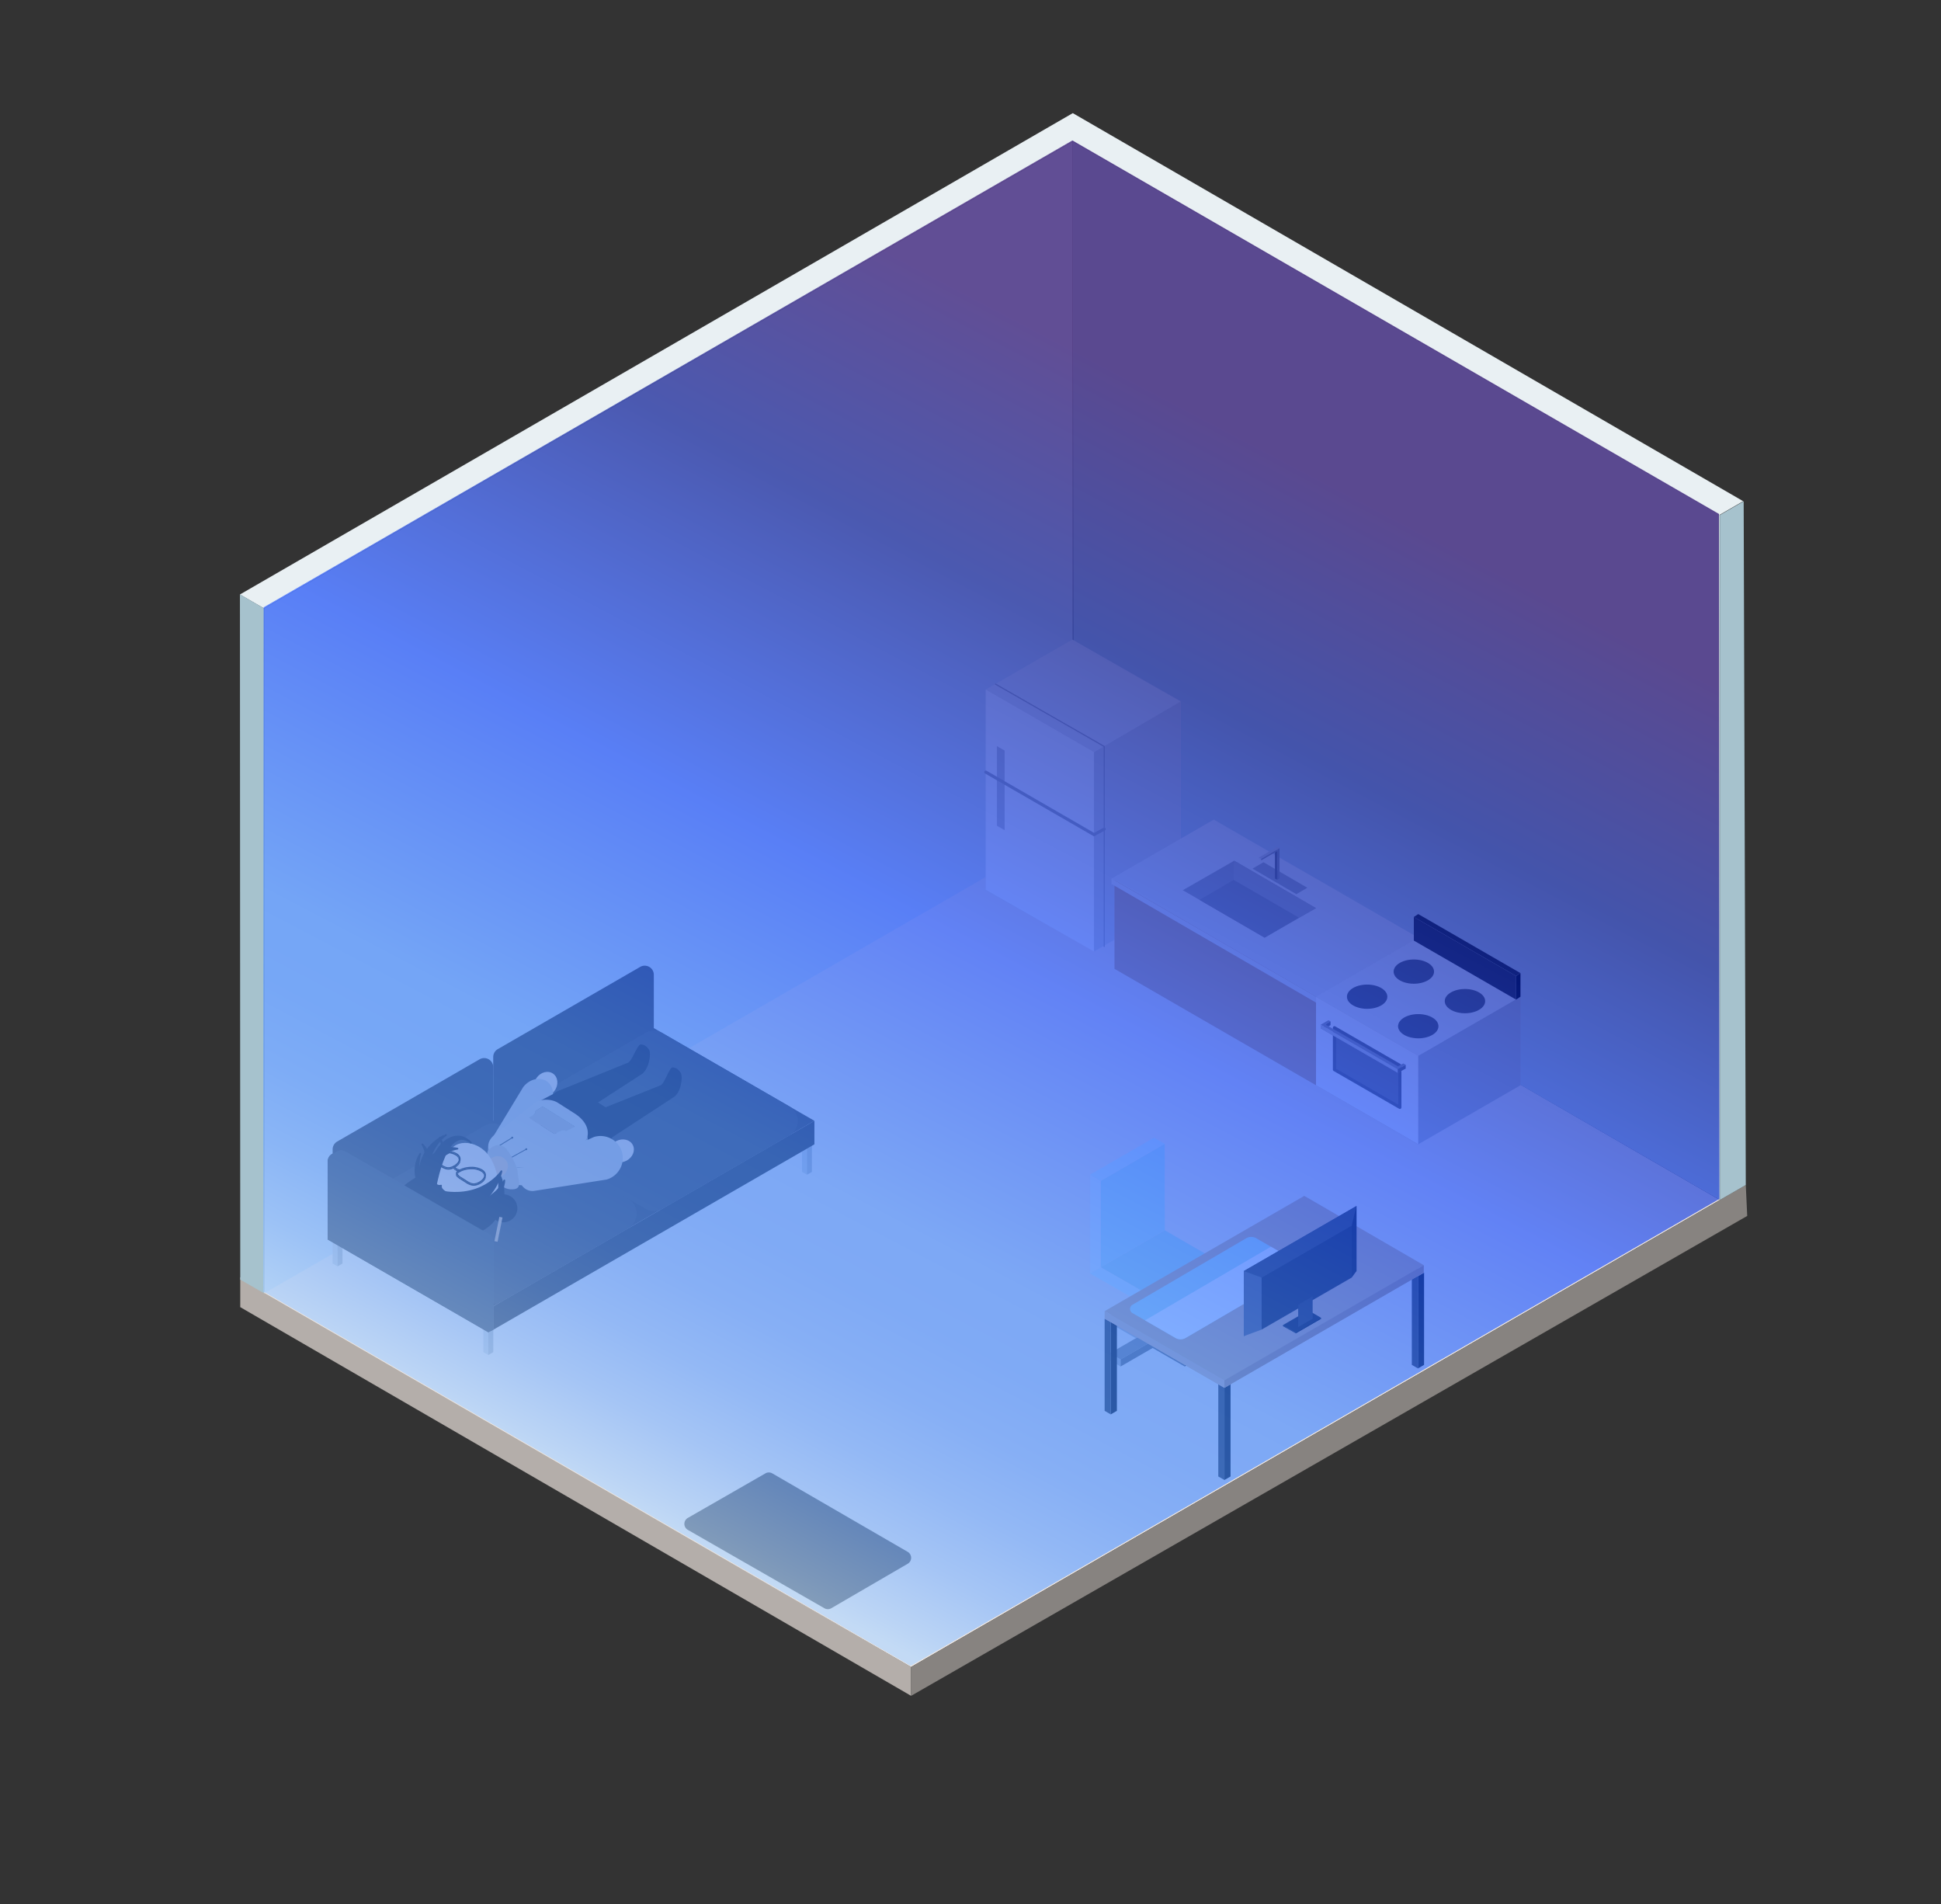 <svg xmlns="http://www.w3.org/2000/svg" xmlns:xlink="http://www.w3.org/1999/xlink" viewBox="0 0 1247.89 1224">
  <rect x="0" y="0" width="1247.89" height="1224" fill="#333333" stroke="none"/>
  <defs>
    <style>
      .cls-1 {
        isolation: isolate;
      }

      .cls-2 {
        mix-blend-mode: color;
      }

      .cls-3 {
        opacity: 0.5;
      }

      .cls-4, .cls-68 {
        mix-blend-mode: multiply;
        opacity: 0.65;
      }

      .cls-5 {
        fill: #b4aeaa;
      }

      .cls-6 {
        fill: #e9f0f3;
      }

      .cls-7 {
        fill: #f0e8e2;
      }

      .cls-8 {
        fill: #d8e0e5;
      }

      .cls-9 {
        fill: #c4d0d8;
      }

      .cls-10 {
        fill: #878380;
      }

      .cls-11 {
        fill: #a6c2cd;
      }

      .cls-12 {
        fill: #b3b3b3;
      }

      .cls-13, .cls-42 {
        fill: gray;
      }

      .cls-14 {
        fill: #666;
      }

      .cls-15 {
        fill: #303030;
      }

      .cls-16 {
        fill: #b3e1e5;
      }

      .cls-17 {
        fill: #8baeb3;
      }

      .cls-18 {
        fill: #d5f1f5;
      }

      .cls-19 {
        fill: #b9e8ef;
      }

      .cls-20 {
        fill: #e1f3f5;
      }

      .cls-21 {
        fill: #353030;
      }

      .cls-22 {
        fill: #3d3a3a;
      }

      .cls-23 {
        fill: #cdcdcd;
      }

      .cls-24 {
        fill: #b4b4b4;
      }

      .cls-25 {
        fill: #3f3f3f;
      }

      .cls-26 {
        fill: #2b2828;
      }

      .cls-27 {
        fill: #ebebeb;
      }

      .cls-28 {
        fill: #fff;
      }

      .cls-29 {
        fill: #cbcbcb;
      }

      .cls-30 {
        fill: #d8d8d8;
      }

      .cls-31, .cls-32, .cls-65 {
        fill: none;
        stroke-miterlimit: 10;
      }

      .cls-31, .cls-32 {
        stroke: #b0b0b0;
      }

      .cls-31, .cls-32, .cls-42, .cls-59, .cls-65 {
        stroke-linecap: round;
      }

      .cls-31 {
        stroke-width: 0.75px;
      }

      .cls-32, .cls-42 {
        stroke-width: 2px;
      }

      .cls-33 {
        fill: #d1d1d1;
      }

      .cls-34 {
        fill: #e8e8e8;
      }

      .cls-35 {
        fill: #ceab89;
      }

      .cls-36 {
        fill: #aaaaa9;
      }

      .cls-37 {
        fill: #999997;
      }

      .cls-38 {
        fill: #adadac;
      }

      .cls-39 {
        fill: #c1c1c1;
      }

      .cls-40 {
        fill: #efefef;
      }

      .cls-41 {
        fill: #f0f0f0;
      }

      .cls-42 {
        stroke: #686868;
      }

      .cls-42, .cls-59 {
        stroke-linejoin: round;
      }

      .cls-43 {
        fill: #595959;
      }

      .cls-44 {
        fill: #f9f9f9;
      }

      .cls-45 {
        fill: #2b2727;
      }

      .cls-46 {
        fill: #20201d;
      }

      .cls-47 {
        fill: #9d9d9d;
      }

      .cls-48 {
        fill: #696969;
      }

      .cls-49 {
        fill: #b3b3b1;
      }

      .cls-50 {
        fill: #cccccb;
      }

      .cls-51 {
        fill: #e0e0e0;
      }

      .cls-52 {
        fill: #999998;
      }

      .cls-53 {
        fill: #737372;
      }

      .cls-54 {
        fill: #d6b79d;
      }

      .cls-55 {
        fill: #b28d6f;
      }

      .cls-56 {
        fill: #181818;
      }

      .cls-57 {
        fill: #0c0c0c;
      }

      .cls-58 {
        fill: #242424;
      }

      .cls-59, .cls-62 {
        fill: #131111;
      }

      .cls-59 {
        stroke: #131111;
        stroke-width: 1.1px;
      }

      .cls-60 {
        fill: #f4dac4;
      }

      .cls-61 {
        fill: #ccc0b4;
      }

      .cls-63 {
        fill: #d0c3b5;
      }

      .cls-64 {
        fill: #bfb0a1;
      }

      .cls-65 {
        stroke: #383838;
        stroke-width: 0.55px;
      }

      .cls-66 {
        fill: #383838;
      }

      .cls-67 {
        fill: #e0b899;
      }

      .cls-68 {
        fill: url(#linear-gradient);
      }
    </style>
    <linearGradient id="linear-gradient" x1="419.805" y1="994.83" x2="839.951" y2="195.181" gradientUnits="userSpaceOnUse">
      <stop offset="0.017" stop-color="#aad3ff"/>
      <stop offset="0.032" stop-color="#9ecaff"/>
      <stop offset="0.08" stop-color="#7cb2ff"/>
      <stop offset="0.129" stop-color="#619fff"/>
      <stop offset="0.178" stop-color="#4e91ff"/>
      <stop offset="0.229" stop-color="#4389ff"/>
      <stop offset="0.284" stop-color="#3f86ff"/>
      <stop offset="0.487" stop-color="#154bff"/>
      <stop offset="0.717" stop-color="#001194"/>
      <stop offset="0.897" stop-color="#22006a"/>
    </linearGradient>
  </defs>
  <g class="cls-1">
    <g id="room-base">
      <g>
        <g>
          <polygon class="cls-5" points="154.462 821.011 154.462 840.258 585.759 1090.117 585.756 1071.567 154.462 821.011"/>
          <polygon class="cls-6" points="1120.732 322.189 1105.415 331.032 689.748 90.927 169.794 391.118 154.255 382.15 689.716 72.72 1120.732 322.189"/>
          <polygon class="cls-7" points="169.526 830.859 689.797 530.751 1105.71 771.37 585.756 1071.567 169.526 830.859"/>
          <polygon class="cls-8" points="169.794 391.118 689.748 90.927 689.737 531.476 169.794 831.409 169.794 391.118"/>
          <polygon class="cls-9" points="1105.673 331.105 1105.71 771.37 690.028 531.322 689.748 90.927 1105.673 331.105"/>
          <polygon class="cls-10" points="585.759 1090.117 1123.305 781.621 1122.389 761.741 585.759 1071.567 585.759 1090.117"/>
          <polygon class="cls-11" points="169.795 831.357 154.463 822.556 154.256 382.098 169.795 391.066 169.795 831.357"/>
          <polygon class="cls-11" points="1105.71 331.084 1121.027 322.24 1122.389 761.741 1105.71 771.37 1105.71 331.084"/>
        </g>
        <g>
          <g>
            <polygon class="cls-12" points="713.583 874.445 713.583 869.884 720.45 873.848 720.45 878.41 713.583 874.445"/>
            <g>
              <polygon class="cls-13" points="741.05 854.026 761.65 842.133 768.516 846.097 747.916 857.991 768.516 869.884 761.65 873.848 741.05 861.955 720.45 873.848 713.583 869.884 734.183 857.991 713.583 846.097 720.45 842.133 741.05 854.026"/>
              <polygon class="cls-14" points="720.45 878.41 720.45 873.848 741.05 861.955 761.65 873.848 761.65 878.41 741.05 866.516 720.45 878.41"/>
              <polygon class="cls-15" points="761.65 878.41 761.65 873.848 768.516 869.884 768.516 874.445 761.65 878.41"/>
              <polygon class="cls-12" points="713.583 850.659 713.583 846.097 734.183 857.962 730.253 860.26 713.583 850.659"/>
              <polygon class="cls-15" points="751.818 860.243 747.916 857.991 768.516 846.097 768.516 850.659 751.818 860.243"/>
              <polygon class="cls-14" points="734.183 857.962 734.183 818.658 741.05 822.311 741.05 861.955 734.183 857.962"/>
              <polygon class="cls-15" points="747.916 857.991 747.916 818.658 741.05 822.311 741.05 861.955 747.916 857.991"/>
            </g>
          </g>
          <g>
            <g>
              <polygon class="cls-16" points="707.628 814.612 748.828 790.826 790.028 814.612 748.828 838.399 707.628 814.612"/>
              <polygon class="cls-17" points="748.828 846.328 748.828 838.399 790.028 814.612 790.028 822.541 748.828 846.328"/>
              <polygon class="cls-18" points="700.762 818.577 707.628 814.612 748.828 838.399 748.828 846.328 700.762 818.577"/>
            </g>
            <g>
              <polygon class="cls-19" points="707.628 814.612 707.628 759.11 748.814 735.238 748.828 790.826 707.628 814.612"/>
              <polygon class="cls-20" points="707.628 814.612 707.628 759.11 700.776 755.117 700.762 818.577 707.628 814.612"/>
              <polygon class="cls-18" points="741.915 731.332 748.814 735.238 707.628 759.11 700.776 755.117 741.915 731.332"/>
            </g>
          </g>
        </g>
        <g>
          <polygon class="cls-21" points="420.344 660.879 317.095 720.489 213.847 780.1 317.095 839.71 420.344 780.1 523.592 720.489 420.344 660.879"/>
          <g>
            <path class="cls-21" d="M213.847,795.211l-0-56.349a5.83,5.83,0,0,1,2.915-5.049l91.587-52.878a5.83,5.83,0,0,1,8.746,5.049l0,49.616Z"/>
            <path class="cls-21" d="M317.096,735.601l-0-56.131a5.846,5.846,0,0,1,2.923-5.063L411.574,621.547a5.846,5.846,0,0,1,8.77,5.063v49.38Z"/>
            <path class="cls-22" d="M414.99,663.97l-81.834,47.247a10.707,10.707,0,0,0,0,18.545l81.834,47.247a10.707,10.707,0,0,0,10.707,0l81.834-47.247a10.707,10.707,0,0,0,0-18.545l-81.834-47.247A10.707,10.707,0,0,0,414.99,663.97Z"/>
            <g>
              <polygon class="cls-23" points="213.847 812.223 216.982 814.033 216.982 797.06 213.847 795.251 213.847 812.223"/>
              <polygon class="cls-24" points="220.195 795.211 216.983 797.065 216.983 814.073 220.181 812.226 220.195 795.211"/>
            </g>
            <path class="cls-22" d="M230.471,770.502l81.084-46.814a11.082,11.082,0,0,1,11.082,0l81.084,46.814a11.082,11.082,0,0,1,0,19.195l-81.084,46.814a11.082,11.082,0,0,1-11.082,0l-81.083-46.814A11.082,11.082,0,0,1,230.471,770.502Z"/>
            <path class="cls-25" d="M317.095,854.822l-103.248-59.61-0-50.204a5.503,5.503,0,0,1,8.246-4.771l92.242,53.016a5.503,5.503,0,0,1,2.761,4.771Z"/>
            <g>
              <polygon class="cls-23" points="310.787 869.194 313.922 871.005 313.922 854.032 310.787 852.222 310.787 869.194"/>
              <polygon class="cls-24" points="317.134 852.183 313.922 854.036 313.922 871.044 317.121 869.197 317.134 852.183"/>
            </g>
            <path class="cls-25" d="M313.936,856.401l-103.248-59.61-0-50.204a5.503,5.503,0,0,1,8.246-4.771l92.242,53.016a5.503,5.503,0,0,1,2.761,4.771Z"/>
            <g>
              <polygon class="cls-23" points="515.638 753.308 518.773 755.118 518.773 738.145 515.638 736.336 515.638 753.308"/>
              <polygon class="cls-24" points="521.986 736.296 518.774 738.15 518.774 755.158 521.972 753.311 521.986 736.296"/>
            </g>
            <polygon class="cls-26" points="317.095 839.71 523.592 720.489 523.592 735.601 317.095 854.822 317.095 839.71"/>
            <polygon class="cls-25" points="317.096 854.826 313.936 856.401 313.936 799.602 317.095 798.023 317.096 854.826"/>
          </g>
        </g>
        <g>
          <g>
            <polygon class="cls-27" points="633.759 443.291 689.455 411.135 759.075 450.875 759.075 579.498 703.379 611.654 633.759 571.915 633.759 443.291"/>
            <polygon class="cls-28" points="703.379 611.654 703.379 483.486 633.759 443.291 633.759 571.915 703.379 611.654"/>
            <polygon class="cls-29" points="645.883 482.481 645.866 533.619 640.939 530.804 640.956 479.637 645.883 482.481"/>
          </g>
          <polygon class="cls-30" points="703.379 483.486 759.075 450.875 759.075 579.498 703.379 611.654 703.379 483.486"/>
          <polyline class="cls-31" points="709.901 608.394 709.901 479.838 640.07 439.803"/>
          <polyline class="cls-32" points="709.901 532.961 703.379 536.514 633.759 496.319"/>
        </g>
        <g>
          <polygon class="cls-33" points="714.616 568.226 846.082 644.495 911.816 606.544 780.349 530.275 714.616 568.226"/>
          <polygon class="cls-34" points="714.616 564.8 911.816 678.653 977.549 640.702 780.349 526.849 714.616 564.8"/>
          <polygon class="cls-35" points="716.512 622.776 716.512 565.849 911.816 678.653 911.816 735.58 716.512 622.776"/>
          <polygon class="cls-36" points="760.424 572.243 813.011 602.751 846.082 583.775 793.496 553.268 760.424 572.243"/>
          <polygon class="cls-37" points="771.153 578.441 813.057 602.751 835.116 589.853 793.212 565.543 771.153 578.441"/>
          <polygon class="cls-38" points="805.246 558.377 833.448 574.794 840.507 570.666 812.305 554.25 805.246 558.377"/>
          <polygon class="cls-39" points="911.816 678.653 977.549 640.702 977.549 697.629 911.816 735.58 911.816 678.653"/>
          <polygon class="cls-40" points="714.616 564.8 714.616 568.226 846.082 644.495 846.082 640.702 714.616 564.8"/>
          <polygon class="cls-41" points="846.082 640.702 911.816 602.751 977.549 640.702 911.816 678.653 846.082 640.702"/>
          <polygon class="cls-28" points="846.082 640.702 846.082 697.629 911.816 735.58 911.816 678.653 846.082 640.702"/>
          <polygon class="cls-42" points="857.914 660.625 857.914 687.576 899.984 711.865 899.984 684.913 857.914 660.625"/>
          <ellipse class="cls-43" cx="911.816" cy="659.678" rx="12.987" ry="7.792"/>
          <ellipse class="cls-43" cx="941.838" cy="643.547" rx="12.987" ry="7.792"/>
          <ellipse class="cls-43" cx="878.949" cy="640.702" rx="12.987" ry="7.792"/>
          <ellipse class="cls-43" cx="908.971" cy="624.571" rx="12.987" ry="7.792"/>
          <polygon class="cls-44" points="911.816 602.751 911.816 587.568 977.549 625.519 977.549 640.702 911.816 602.751"/>
          <polygon class="cls-45" points="908.971 604.62 908.971 589.437 974.705 627.388 974.705 642.571 908.971 604.62"/>
          <polygon points="977.549 625.519 974.705 627.388 974.705 642.571 977.549 640.702 977.549 625.519"/>
          <polygon class="cls-46" points="908.971 589.437 911.816 587.568 977.549 625.519 974.705 627.388 908.971 589.437"/>
          <polygon class="cls-47" points="854.088 655.823 849.056 658.71 898.702 687.373 903.735 684.487 902.178 683.588 898.702 685.497 852.154 658.568 855.4 656.58 854.088 655.823"/>
          <polygon class="cls-47" points="854.088 658.136 849.056 661.022 898.702 689.686 903.735 686.799 902.178 685.901 898.702 687.81 852.154 660.88 855.4 658.893 854.088 658.136"/>
          <polygon class="cls-33" points="849.056 661.022 849.056 658.71 898.702 687.373 898.702 689.686 849.056 661.022"/>
          <g>
            <polygon class="cls-48" points="903.735 684.487 903.735 686.799 898.702 689.686 898.702 687.373 903.735 684.487"/>
            <polygon class="cls-48" points="855.4 658.893 855.4 656.58 852.154 658.568 854.096 659.691 855.4 658.893"/>
          </g>
          <polygon class="cls-49" points="793.496 553.268 793.212 565.543 835.116 589.853 846.082 583.775 793.496 553.268"/>
          <polygon class="cls-50" points="821.005 544.486 822.607 545.287 810.821 552.103 809.219 551.302 821.005 544.486"/>
          <polyline class="cls-51" points="810.821 553.045 810.821 552.103 809.219 551.302 809.219 552.174 810.821 553.045"/>
          <polygon class="cls-52" points="821.249 546.071 822.607 545.287 822.607 564.742 821.249 565.543 821.249 546.071"/>
          <polygon class="cls-52" points="810.821 552.103 810.821 553.045 821.249 547.032 821.249 546.071 810.821 552.103"/>
          <polygon class="cls-53" points="819.647 547.955 821.249 547.032 821.249 565.543 819.647 564.742 819.647 547.955"/>
        </g>
        <path class="cls-22" d="M442.207,975.756l49.89-28.642a4.422,4.422,0,0,1,4.419.009l87.061,50.44a4.422,4.422,0,0,1,.007,7.649l-49.141,28.595a4.422,4.422,0,0,1-4.425.013L442.208,983.426A4.422,4.422,0,0,1,442.207,975.756Z"/>
      </g>
    </g>
    <g id="overlap-parts">
      <g>
        <g>
          <polygon points="718.06 847.631 714.122 849.905 714.122 909.188 718.06 906.915 718.06 847.631"/>
          <polygon class="cls-15" points="710.184 906.915 710.184 847.631 714.122 849.905 714.122 909.188 710.184 906.915"/>
        </g>
        <g>
          <polygon points="791.133 889.82 787.195 892.094 787.195 951.377 791.133 949.104 791.133 889.82"/>
          <polygon class="cls-15" points="783.257 949.104 783.257 889.82 787.195 892.094 787.195 951.377 783.257 949.104"/>
        </g>
        <g>
          <polygon points="915.548 818.093 911.61 820.367 911.61 879.65 915.548 877.377 915.548 818.093"/>
          <polygon class="cls-15" points="907.672 877.377 907.672 818.093 911.61 820.367 911.61 879.65 907.672 877.377"/>
        </g>
        <polygon class="cls-35" points="710.184 847.631 838.536 773.527 915.368 818.093 787.195 892.094 710.184 847.631"/>
        <polygon class="cls-35" points="710.184 842.839 838.536 768.734 915.368 813.301 787.195 887.301 710.184 842.839"/>
        <polygon class="cls-54" points="710.184 847.631 710.184 842.839 787.195 887.301 787.195 892.094 710.184 847.631"/>
        <polygon class="cls-55" points="915.368 813.301 915.368 818.093 787.195 892.094 787.195 887.301 915.368 813.301"/>
        <g>
          <path class="cls-19" d="M728.074,838.734l73.141-42.761a6.461,6.461,0,0,1,6.461,0l22.618,13.058a6.461,6.461,0,0,1,0,11.191l-68.082,39.84a6.461,6.461,0,0,1-6.461,0l-27.676-15.979A3.089,3.089,0,0,1,728.074,838.734Z"/>
          <path class="cls-28" d="M817.078,801.401l22.907,13.225-77.684,45.384a6.642,6.642,0,0,1-6.642,0L736.135,848.738Z"/>
        </g>
        <g>
          <polygon class="cls-15" points="799.664 817.064 872.098 775.244 872.098 817.064 799.664 858.884 799.664 817.064"/>
          <polygon class="cls-56" points="811.086 821.243 869.034 787.787 869.033 821.243 811.086 854.699 811.086 821.243"/>
          <polygon class="cls-57" points="824.769 851.818 841.163 842.353 849.362 847.118 833.164 856.459 824.769 851.818"/>
          <polygon class="cls-57" points="824.769 852.41 841.163 842.945 849.362 847.709 833.164 857.051 824.769 852.41"/>
          <polygon class="cls-58" points="834.612 853.067 834.612 838.757 843.906 833.391 843.906 847.677 834.612 853.067"/>
          <polygon class="cls-15" points="799.664 817.064 811.086 821.243 869.034 787.787 872.098 775.244 799.664 817.064"/>
          <polygon class="cls-43" points="811.086 854.699 799.664 858.884 799.664 817.064 811.086 821.243 811.086 854.699"/>
          <polygon class="cls-57" points="869.034 787.787 872.098 775.244 872.098 817.064 869.033 821.243 869.034 787.787"/>
          <polygon class="cls-58" points="824.769 851.818 824.769 852.41 833.164 857.051 833.164 856.459 824.769 851.818"/>
          <polygon points="833.164 856.459 849.362 847.118 849.362 847.709 833.164 857.051 833.164 856.459"/>
        </g>
      </g>
    </g>
    <g id="log-sleep">
      <g>
        <path class="cls-59" d="M269.826,756.148s-14.75,7.434-16.608,15.992c0,0,16.107,3.164,23.4-1.583C276.619,770.556,276.091,764.1,269.826,756.148Z"/>
        <ellipse class="cls-60" cx="350.817" cy="696.928" rx="8.28" ry="7.111" transform="translate(-420.902 581.896) rotate(-54.802)"/>
        <path class="cls-61" d="M351.988,695.389l0,0c4.483,3.468,4.778,10.595.66,15.918l-27.343,28.085c-2.428,2.494-5.973,3.013-8.298,1.215l0,0c-2.324-1.798-2.712-5.36-.908-8.337l20.316-33.521C340.532,693.426,347.505,691.922,351.988,695.389Z"/>
        <path class="cls-62" d="M411.957,671.387c2.095.133,3.651.956,5.274,3.315s.021,13.41-5.29,16.18l-44.018,28.527c-5.311,2.77-11.719.984-14.313-3.989l0,0c-2.584-4.955-.406-11.204,4.863-13.989a1.283,1.283,0,0,1,.118-.055l45.288-18.303C406.442,681.737,409.863,671.254,411.957,671.387Z"/>
        <g class="cls-1">
          <path class="cls-62" d="M342.856,723.471l.512-11.197c-.076,1.67.955,3.389,3.108,4.759L345.965,728.23C343.811,726.86,342.78,725.141,342.856,723.471Z"/>
          <path class="cls-62" d="M394.701,717.992l-.512,11.197c-.075,1.649-1.229,3.249-3.445,4.412l.512-11.197C393.472,721.241,394.625,719.641,394.701,717.992Z"/>
          <polygon class="cls-62" points="391.256 722.404 390.744 733.601 378.929 739.805 379.441 728.609 391.256 722.404"/>
          <polygon class="cls-62" points="363.603 727.925 363.091 739.122 345.965 728.23 346.477 717.033 363.603 727.925"/>
          <path class="cls-62" d="M379.441,728.609l-.512,11.197c-4.469,2.347-11.558,2.039-15.838-.683l.512-11.197C367.883,730.648,374.972,730.955,379.441,728.609Z"/>
          <path class="cls-62" d="M346.477,717.033c-4.28-2.722-4.127-6.826.342-9.172l11.815-6.204c4.462-2.343,11.552-2.043,15.832.679l17.126,10.892c4.28,2.722,4.127,6.833-.336,9.176l-11.815,6.204c-4.469,2.347-11.558,2.039-15.838-.683Z"/>
        </g>
        <path class="cls-59" d="M271.585,766.927s18.1-18.597,11.165-35.581C282.75,731.346,294.097,748.147,271.585,766.927Z"/>
        <path class="cls-62" d="M432.451,686.165c2.027.168,3.546,1.011,5.156,3.377s.253,13.289-4.834,15.942l-42.06,27.506a10.273,10.273,0,0,1-13.906-4.201l0,0a10.273,10.273,0,0,1,4.515-13.808l43.523-17.376C427.299,696.326,430.424,685.997,432.451,686.165Z"/>
        <g class="cls-1">
          <path class="cls-63" d="M349.586,711.758l-.512,11.197a1.46,1.46,0,0,0-1.368-.025l.512-11.197A1.459,1.459,0,0,1,349.586,711.758Z"/>
          <polygon class="cls-63" points="348.218 711.732 347.706 722.929 344.05 725.152 344.562 713.955 348.218 711.732"/>
          <path class="cls-63" d="M344.05,725.152a.47.47,0,0,0-.259.357l.512-11.197a.47.47,0,0,1,.259-.357C344.409,717.314,344.204,721.793,344.05,725.152Z"/>
          <path class="cls-64" d="M344.321,714.664l-.512,11.197a1.512,1.512,0,0,0-.016-.299.306.306,0,0,1-.002-.052l.512-11.197a.305.305,0,0,0,.002.052A1.511,1.511,0,0,1,344.321,714.664Z"/>
          <path class="cls-63" d="M343.809,725.86c-.07,1.539-2.46,2.814-3.739,3.39q.256-5.598.512-11.197c1.278-.576,3.668-1.851,3.739-3.39C344.167,718.023,343.962,722.501,343.809,725.86Z"/>
          <polygon class="cls-64" points="355.905 728.636 355.393 739.833 340.002 730.044 340.515 718.848 355.905 728.636"/>
          <path class="cls-63" d="M340.07,729.25a.487.487,0,0,0-.333.39l.512-11.197a.487.487,0,0,1,.333-.39l0,0q-.256,5.598-.512,11.197Z"/>
          <path class="cls-64" d="M339.738,729.641l.512-11.197a.476.476,0,0,0,.265.404l-.512,11.197A.476.476,0,0,1,339.738,729.641Z"/>
          <polygon class="cls-63" points="368.885 723.799 368.373 734.995 349.074 722.955 349.586 711.758 368.885 723.799"/>
          <polygon class="cls-64" points="368.863 724.576 368.35 735.773 364.148 737.98 364.66 726.783 368.863 724.576"/>
          <path class="cls-63" d="M368.61,735.252a.59.59,0,0,0-.237-.256l.512-11.197a.59.59,0,0,1,.237.256Q368.866,729.653,368.61,735.252Z"/>
          <path class="cls-63" d="M368.61,735.252a2.167,2.167,0,0,1,.02-.431q.247-5.383.493-10.766a.344.344,0,0,1,.028.151l-.512,11.197A.344.344,0,0,0,368.61,735.252Z"/>
          <path class="cls-64" d="M369.15,724.206l-.512,11.197a.465.465,0,0,1-.288.371l.512-11.197A.465.465,0,0,0,369.15,724.206Z"/>
          <path class="cls-64" d="M364.66,726.783l-.512,11.197a1.509,1.509,0,0,1-1.097.056c-.887-.3-2.936-.517-6.231,1.799a1.432,1.432,0,0,1-1.426-.002l.512-11.197a1.432,1.432,0,0,0,1.426.002c3.296-2.316,5.345-2.099,6.231-1.799A1.509,1.509,0,0,0,364.66,726.783Z"/>
          <path class="cls-63" d="M343.571,709.109c3.551-2.825,10.827-2.926,15.094-.212l10.619,6.754c12.97,8.249,11.073,20.868-4.032,26.85l-15.332,6.072c-8.881,3.515-21.172,2.667-29.111-2.005-.222-.131-.44-.264-.652-.399-7.442-4.733-8.404-11.724-2.176-16.687Zm6.015,2.649a1.459,1.459,0,0,0-1.368-.025l-3.655,2.223a.439.439,0,0,0-.257.41c.256,1.671-2.363,3.075-3.723,3.689-.415.189-.447.553-.068.794l15.39,9.788a1.432,1.432,0,0,0,1.426.002c3.296-2.316,5.345-2.099,6.231-1.799a1.509,1.509,0,0,0,1.097-.056l4.202-2.207c.377-.198.383-.548.023-.778L349.586,711.758"/>
          <path class="cls-64" d="M340.515,718.848c-.379-.241-.347-.605.068-.794,1.36-.613,3.979-2.017,3.723-3.689a.439.439,0,0,1,.257-.41l3.655-2.223a1.459,1.459,0,0,1,1.368.025l19.299,12.041c.361.229.354.58-.023.778l-4.202,2.207a1.509,1.509,0,0,1-1.097.056c-.887-.3-2.936-.517-6.231,1.799a1.432,1.432,0,0,1-1.426-.002Z"/>
          <path class="cls-63" d="M377.903,728.841l-.512,11.197c-.244,5.33-4.546,10.45-12.651,13.66l.512-11.197C373.357,739.291,377.659,734.171,377.903,728.841Z"/>
          <polygon class="cls-63" points="365.252 742.5 364.74 753.697 349.408 759.769 349.921 748.572 365.252 742.5"/>
          <path class="cls-63" d="M313.372,747.743l.512-11.197c-.156,3.41,1.981,6.892,6.274,9.622.212.135.43.268.652.399,7.939,4.672,20.23,5.521,29.111,2.005l-.512,11.197c-8.881,3.515-21.172,2.667-29.111-2.005-.222-.131-.44-.264-.652-.399C315.353,754.635,313.216,751.153,313.372,747.743Z"/>
        </g>
        <g>
          <line class="cls-65" x1="328.664" y1="744.093" x2="338.37" y2="738.73"/>
          <path class="cls-66" d="M338.643,739.288a.62.62,0,1,0-.843-.243A.62.62,0,0,0,338.643,739.288Z"/>
        </g>
        <g>
          <line class="cls-65" x1="318.949" y1="737.722" x2="329.359" y2="731.301"/>
          <path class="cls-66" d="M329.658,731.845a.62.62,0,1,0-.854-.202A.62.62,0,0,0,329.658,731.845Z"/>
        </g>
        <path class="cls-64" d="M332.824,753.922c-.026-4.121-5.677-14.863-8.844-16.735-6.421-3.794-10.71,3.487-10.71,3.487s2.652,22.965,14.816,23.837C336.906,765.143,332.849,758.043,332.824,753.922Z"/>
        <path class="cls-59" d="M275.983,771.319s-9.818-17.131-5.812-29.603C270.17,741.716,260.251,755.492,275.983,771.319Z"/>
        <path class="cls-59" d="M285.518,741.657c13.099-6.831,27.563-2.418,34.828,11.512s2.536,30.762-10.563,37.593-29.607,1.076-36.872-12.854S272.419,748.488,285.518,741.657Z"/>
        <circle class="cls-59" cx="323.622" cy="776.732" r="8.447"/>
        <rect class="cls-67" x="311.61" y="742.097" width="13.219" height="17.334" rx="6.609" transform="translate(-200.309 1380.08) rotate(-117.543)"/>
        <path class="cls-60" d="M288.853,741.396c2.859-9.975,20.213-9.098,27.21,4.32s6.034,29.283-7.383,36.281-27.232,8.619-34.23-4.799q-.147-.282-.287-.565C267.601,763.319,275.623,748.295,288.853,741.396Z"/>
        <path class="cls-59" d="M278.74,764.806c30.673,8.159,43.628-11.906,43.628-11.906s-3.226,21.057-29.739,29.681C276.91,787.694,278.74,764.806,278.74,764.806Z"/>
        <path class="cls-59" d="M278.955,769.015s6.392-47.813,23.808-34.509C288.737,720.187,268.444,748.017,278.955,769.015Z"/>
        <path class="cls-59" d="M272.952,773.604s-2.831-32.018,13.818-44.034C286.77,729.571,260.334,739.032,272.952,773.604Z"/>
        <path class="cls-59" d="M275.608,762.382s.943-21.008,18.523-23.995C294.131,738.386,270.921,732.624,275.608,762.382Z"/>
        <path class="cls-59" d="M276.831,781.5s38.61-3.691,47.422-22.685C324.334,765.43,310.436,801.096,276.831,781.5Z"/>
        <path class="cls-59" d="M287.943,767.075s-5.13-1.949-4.394-4.938c0,0-3.501,1.271-4.509-3.569C279.04,758.568,276.372,772.386,287.943,767.075Z"/>
        <rect class="cls-35" x="319.453" y="782.263" width="2.045" height="15.935" transform="translate(477.403 1628.409) rotate(-168.53)"/>
        <ellipse class="cls-60" cx="399.482" cy="739.82" rx="8.28" ry="7.111" transform="translate(-296.828 268.574) rotate(-27.543)"/>
        <path class="cls-63" d="M399.845,740.432l0,0a14.4,14.4,0,0,1-9.88,17.805l-46.269,7.257a8.216,8.216,0,0,1-9.199-5.715l0,0a8.216,8.216,0,0,1,4.605-9.802l42.762-19.102A14.4,14.4,0,0,1,399.845,740.432Z"/>
        <path class="cls-59" d="M297.395,788.408S283.59,800.097,274.98,798.501c0,0,1.417-13.946,8.615-18.836A16.538,16.538,0,0,1,297.395,788.408Z"/>
        <g class="cls-1">
          <path class="cls-62" d="M277.876,744.703l.041-.896a1.151,1.151,0,0,1,.236-.618,4.59,4.59,0,0,1,1.625-1.229,15.611,15.611,0,0,1,6.958-1.639l-.041.896a15.611,15.611,0,0,0-6.958,1.639,4.59,4.59,0,0,0-1.625,1.229A1.151,1.151,0,0,0,277.876,744.703Z"/>
          <path class="cls-62" d="M295.007,745.101l-.041.896a3.74,3.74,0,0,0-2.035-3.28,11.727,11.727,0,0,0-6.236-1.5l.041-.896a11.727,11.727,0,0,1,6.236,1.5A3.74,3.74,0,0,1,295.007,745.101Z"/>
          <path class="cls-62" d="M292.206,750.324a.856.856,0,0,0-.529-.108l.041-.896a.856.856,0,0,1,.529.108Z"/>
          <path class="cls-62" d="M292.343,750.474a.336.336,0,0,0-.137-.15l.041-.896a.336.336,0,0,1,.137.15Z"/>
          <path class="cls-62" d="M291.258,750.506l.041-.896c.006-.14.175-.257.42-.29l-.041.896C291.433,750.249,291.265,750.366,291.258,750.506Z"/>
          <path class="cls-62" d="M292.421,750.646q-.041-.084-.078-.172l.041-.896q.036.089.078.172Z"/>
          <path class="cls-62" d="M296.005,746.55c-.276,1.475-1.499,2.944-3.584,4.096l.021-.448.016-.343.005-.105c2.084-1.152,3.308-2.621,3.584-4.096a3.453,3.453,0,0,0,.061-.505l-.041.896A3.454,3.454,0,0,1,296.005,746.55Z"/>
          <path class="cls-62" d="M291.258,750.506l.041-.896a.198.198,0,0,0,.017.088,3.183,3.183,0,0,0,.258.498,4.049,4.049,0,0,0,1.263,1.224l-.041.896a4.049,4.049,0,0,1-1.263-1.224,3.181,3.181,0,0,1-.258-.498A.198.198,0,0,1,291.258,750.506Z"/>
          <path class="cls-62" d="M277.306,745.917a1.843,1.843,0,0,1-.523-1.27l.041-.896a1.843,1.843,0,0,0,.523,1.27,11.182,11.182,0,0,0,2.463,1.914c.529.336,1.089.678,1.643,1.03.56.356,1.088.707,1.611,1.039a11.506,11.506,0,0,0,4.102,1.847,6.673,6.673,0,0,0,2.42-.014,8.595,8.595,0,0,0,1.988-.642l-.041.896a8.595,8.595,0,0,1-1.988.642,6.673,6.673,0,0,1-2.42.014,11.506,11.506,0,0,1-4.102-1.847c-.523-.332-1.051-.683-1.611-1.039-.554-.352-1.114-.693-1.643-1.03A11.182,11.182,0,0,1,277.306,745.917Z"/>
          <path class="cls-62" d="M295.745,752.675c-.022-.003-.106-.015-.235-.04l.041-.896c.129.025.213.037.235.04Z"/>
          <path class="cls-62" d="M296.255,752.117l-.041.896a.277.277,0,0,0-.152-.234.76.76,0,0,0-.318-.104l.041-.896a.76.76,0,0,1,.318.104A.277.277,0,0,1,296.255,752.117Z"/>
          <path class="cls-62" d="M292.838,751.42a4.049,4.049,0,0,1-1.263-1.224,3.183,3.183,0,0,1-.258-.498c-.076-.177.108-.339.403-.378a.856.856,0,0,1,.529.108.336.336,0,0,1,.137.15q.036.089.078.172a3.197,3.197,0,0,0,1.168,1.254,5.807,5.807,0,0,0,1.92.735c.129.025.214.037.235.04a.76.76,0,0,1,.318.104.258.258,0,0,1,.146.274.286.286,0,0,1-.16.177.8.8,0,0,1-.461.069,6.544,6.544,0,0,1-.935-.19A6.929,6.929,0,0,1,292.838,751.42Z"/>
          <path class="cls-62" d="M277.132,742.924a5.273,5.273,0,0,1,1.888-1.446,17.115,17.115,0,0,1,7.639-1.794,13.354,13.354,0,0,1,7.106,1.722c1.841,1.171,2.58,2.719,2.281,4.249-.276,1.475-1.499,2.944-3.584,4.096q-.041-.084-.078-.172a.336.336,0,0,0-.137-.15.856.856,0,0,0-.529-.108c-.294.039-.479.201-.403.378a3.181,3.181,0,0,0,.258.498,8.595,8.595,0,0,1-1.988.642,6.673,6.673,0,0,1-2.42.014,11.506,11.506,0,0,1-4.102-1.847c-.523-.332-1.051-.683-1.611-1.039-.554-.352-1.114-.693-1.643-1.03a11.182,11.182,0,0,1-2.463-1.914A1.574,1.574,0,0,1,277.132,742.924Zm9.605-2.602a15.611,15.611,0,0,0-6.958,1.639,4.59,4.59,0,0,0-1.625,1.229,1.031,1.031,0,0,0-.16,1.045,6.358,6.358,0,0,0,2.489,2.209l.12.076c.516.328,1.077.67,1.643,1.03.572.364,1.101.715,1.611,1.039a13.303,13.303,0,0,0,2.736,1.431,4.918,4.918,0,0,0,2.616.208,8.03,8.03,0,0,0,2.26-.833c2.046-1.074,3.232-2.47,3.487-3.846.261-1.372-.389-2.714-1.982-3.727a11.727,11.727,0,0,0-6.236-1.5"/>
          <path class="cls-62" d="M296.255,752.117l-.041.896a.197.197,0,0,1-.006.04l.041-.896A.197.197,0,0,0,296.255,752.117Z"/>
          <path class="cls-62" d="M296.249,752.157l-.041.896a.286.286,0,0,1-.16.177l.041-.896A.286.286,0,0,0,296.249,752.157Z"/>
          <path class="cls-62" d="M295.628,752.403l-.041.896a6.543,6.543,0,0,1-.935-.19,6.93,6.93,0,0,1-1.855-.793l.041-.896a6.929,6.929,0,0,0,1.855.793A6.544,6.544,0,0,0,295.628,752.403Z"/>
          <path class="cls-62" d="M296.089,752.334l-.041.896a.8.8,0,0,1-.461.069l.041-.896A.8.8,0,0,0,296.089,752.334Z"/>
          <path class="cls-62" d="M294.187,755.073l.041-.896a1.182,1.182,0,0,1,.23-.618,4.633,4.633,0,0,1,1.631-1.225l-.041.896a4.633,4.633,0,0,0-1.631,1.225A1.182,1.182,0,0,0,294.187,755.073Z"/>
          <path class="cls-62" d="M311.316,755.486l-.041.896a3.75,3.75,0,0,0-2.039-3.294,11.682,11.682,0,0,0-6.23-1.496,15.538,15.538,0,0,0-6.958,1.639l.041-.896a15.538,15.538,0,0,1,6.958-1.639,11.682,11.682,0,0,1,6.23,1.496A3.75,3.75,0,0,1,311.316,755.486Z"/>
          <path class="cls-62" d="M293.61,756.287a1.843,1.843,0,0,1-.523-1.27l.041-.896a1.843,1.843,0,0,0,.523,1.27,11.213,11.213,0,0,0,2.463,1.914l-.041.896A11.212,11.212,0,0,1,293.61,756.287Z"/>
          <path class="cls-62" d="M296.114,757.305a11.213,11.213,0,0,1-2.463-1.914,1.574,1.574,0,0,1-.215-2.098,4.246,4.246,0,0,1,1.257-1.081,6.544,6.544,0,0,0,.935.19.8.8,0,0,0,.461-.069,4.633,4.633,0,0,0-1.631,1.225,1.051,1.051,0,0,0-.154,1.049,6.344,6.344,0,0,0,2.483,2.206l.119.075c.523.332,1.083.674,1.649,1.034s1.094.711,1.604,1.036a13.302,13.302,0,0,0,2.736,1.431,4.907,4.907,0,0,0,2.622.212,8.226,8.226,0,0,0,2.26-.833c2.046-1.074,3.225-2.474,3.487-3.846.255-1.376-.395-2.718-1.988-3.731a11.682,11.682,0,0,0-6.23-1.496,15.538,15.538,0,0,0-6.958,1.639.287.287,0,0,0,.159-.178.258.258,0,0,0-.146-.274.76.76,0,0,0-.318-.104c-.022-.003-.106-.015-.235-.04a17.171,17.171,0,0,1,7.419-1.681,13.33,13.33,0,0,1,7.1,1.718c1.848,1.175,2.58,2.719,2.287,4.253-.292,1.526-1.591,3.053-3.819,4.223a9.485,9.485,0,0,1-2.64.96,6.617,6.617,0,0,1-2.427.01,11.486,11.486,0,0,1-4.102-1.847c-.516-.328-1.045-.679-1.604-1.035S296.643,757.642,296.114,757.305Z"/>
          <path class="cls-62" d="M297.722,759.235c-.56-.356-1.12-.697-1.649-1.034l.041-.896c.529.336,1.089.678,1.649,1.034s1.088.707,1.604,1.035a11.486,11.486,0,0,0,4.102,1.847,6.617,6.617,0,0,0,2.427-.01,9.485,9.485,0,0,0,2.64-.96c2.228-1.17,3.527-2.697,3.819-4.223a3.503,3.503,0,0,0,.059-.497l-.041.896a3.506,3.506,0,0,1-.059.497c-.292,1.526-1.591,3.053-3.819,4.223a9.485,9.485,0,0,1-2.64.96,6.617,6.617,0,0,1-2.427.01,11.486,11.486,0,0,1-4.102-1.847C298.811,759.942,298.282,759.591,297.722,759.235Z"/>
        </g>
        <path class="cls-59" d="M291.874,789.489s-30.151-5.942-22.025-34.315c0,0,7.506-9.528,1.704-19.529,0,0,8.148,6.876,5.912,24.55S292.916,773.464,292.916,773.464Z"/>
      </g>
    </g>
    <g id="couch-front">
      <path class="cls-25" d="M314.326,793.244a5.503,5.503,0,0,1,2.761,4.771v56.799l-103.248-59.61-0-50.204a5.503,5.503,0,0,1,8.246-4.771"/>
      <line class="cls-25" x1="222.084" y1="740.228" x2="314.326" y2="793.244"/>
      <path class="cls-25" d="M313.927,856.393l-103.248-59.61-0-50.204a5.503,5.503,0,0,1,8.246-4.771l92.242,53.016a5.503,5.503,0,0,1,2.761,4.771Z"/>
      <polygon class="cls-25" points="317.087 854.818 313.927 856.393 313.927 799.595 317.086 798.015 317.087 854.818"/>
    </g>
    <g id="night">
      <polygon class="cls-68" points="169.516 390.397 689.469 90.257 1105.136 330.362 1105.431 770.7 585.477 1070.897 169.247 830.19 169.516 390.397"/>
    </g>
  </g>
</svg>
